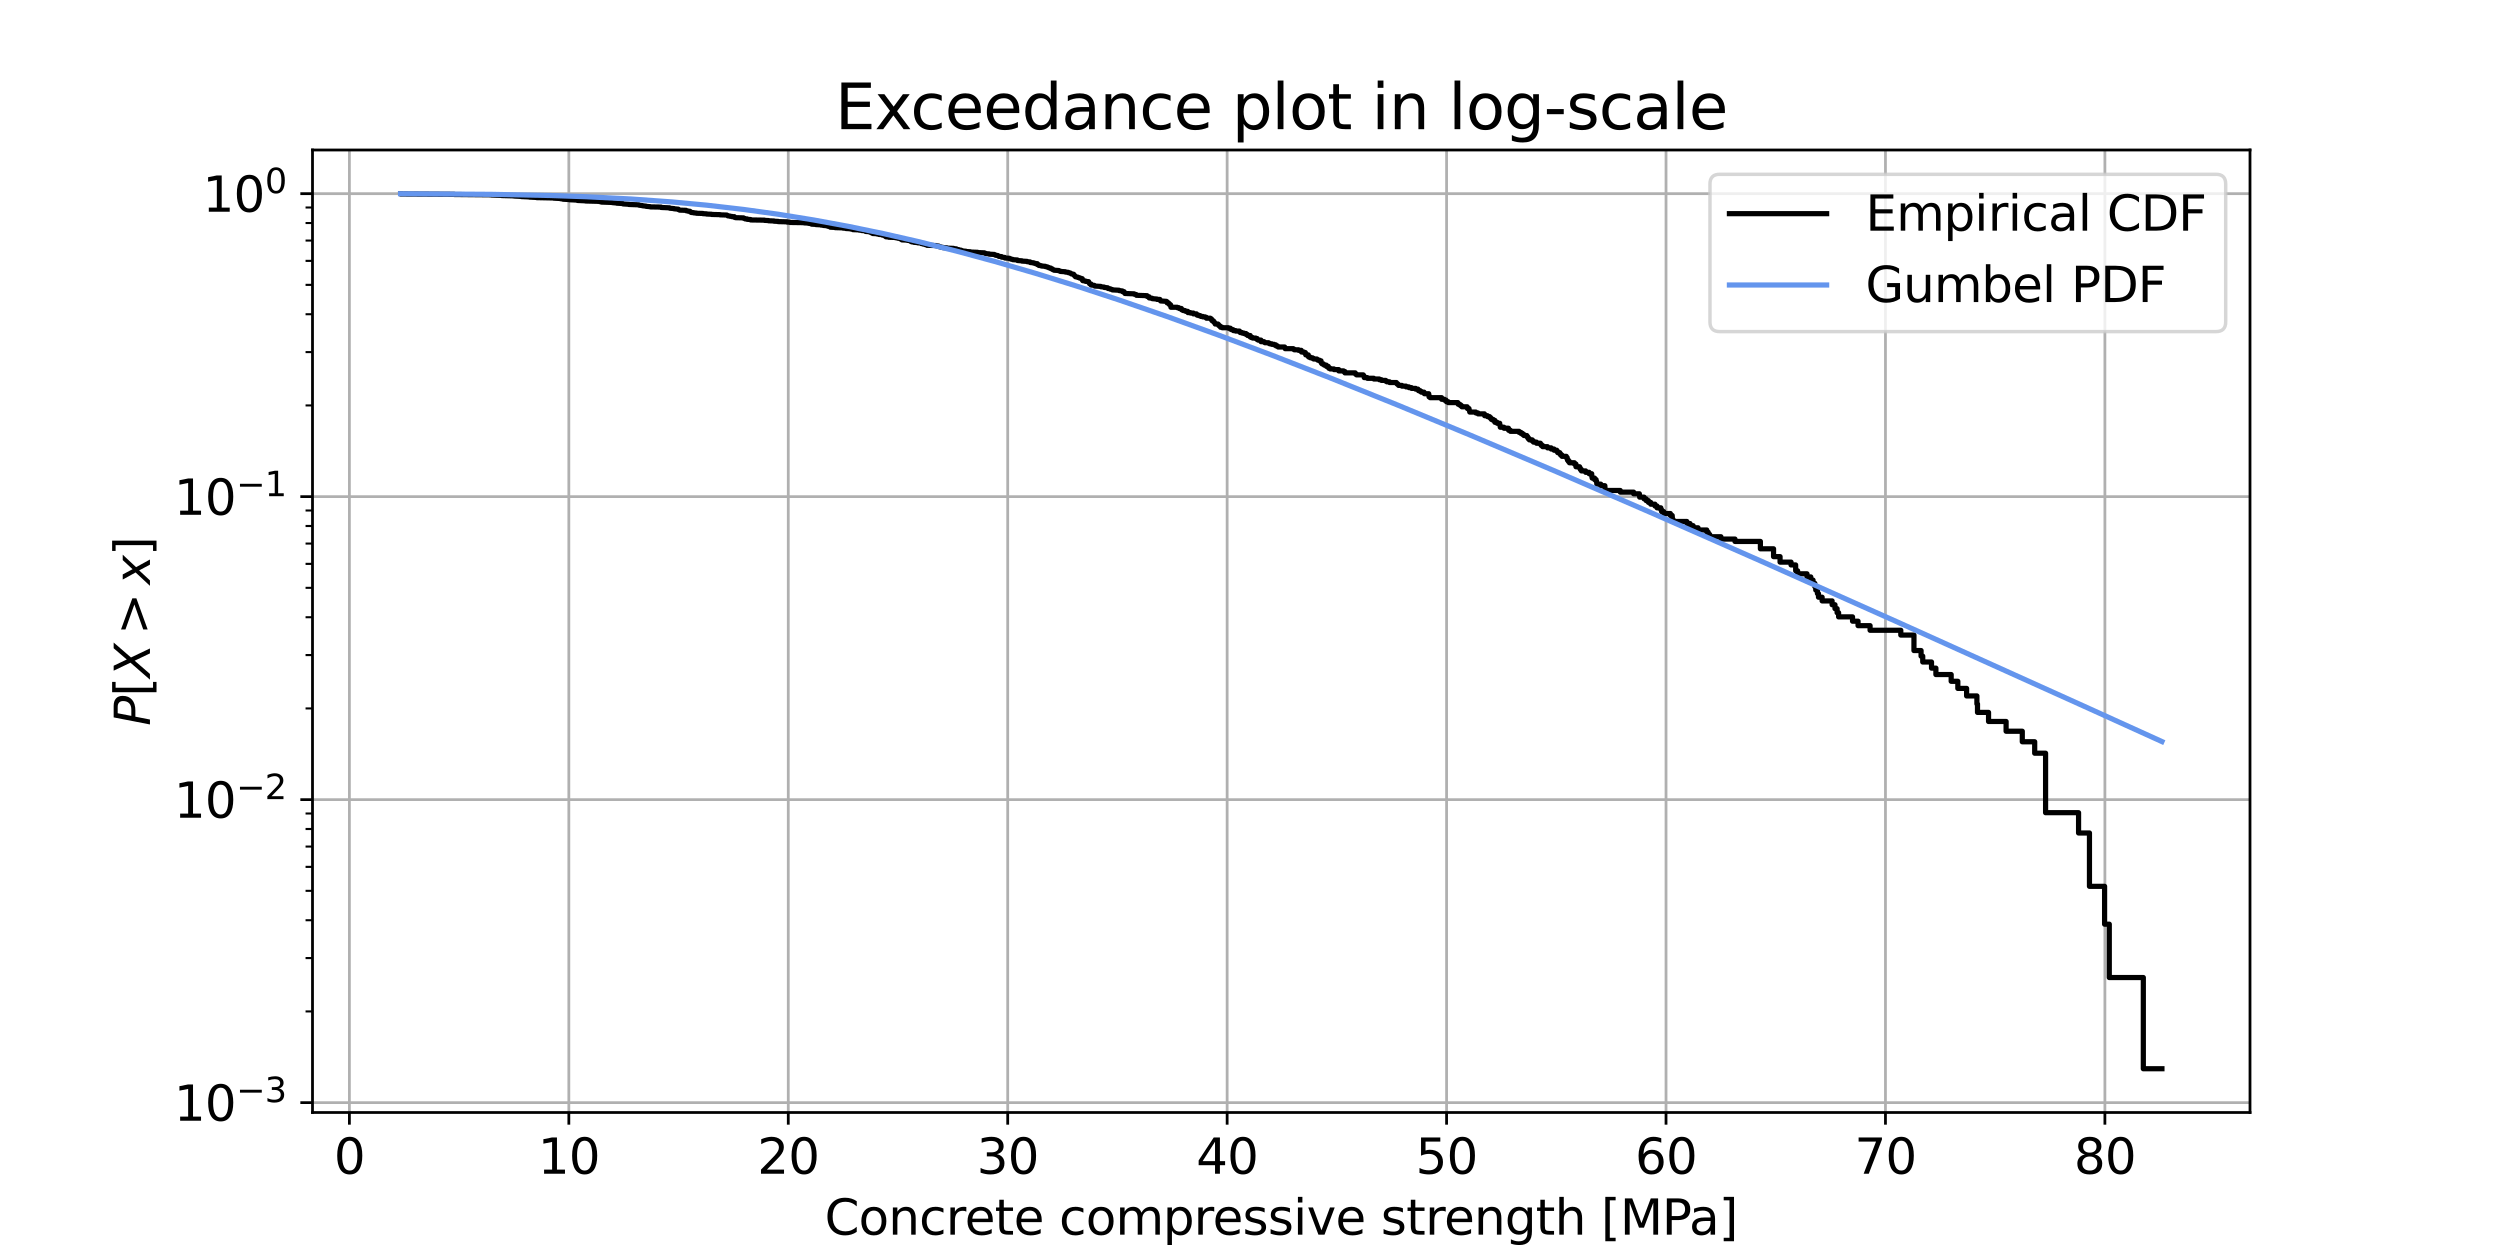 <?xml version="1.0" encoding="utf-8" standalone="no"?>
<!DOCTYPE svg PUBLIC "-//W3C//DTD SVG 1.1//EN"
  "http://www.w3.org/Graphics/SVG/1.1/DTD/svg11.dtd">
<svg xmlns:xlink="http://www.w3.org/1999/xlink" width="720pt" height="360pt" viewBox="0 0 720 360" xmlns="http://www.w3.org/2000/svg" version="1.1">
 <defs>
  <style type="text/css">*{stroke-linejoin: round; stroke-linecap: butt}</style>
 </defs>
 <g id="figure_1">
  <g id="patch_1">
   <path d="M 0 360 
L 720 360 
L 720 0 
L 0 0 
z
" style="fill: #ffffff"/>
  </g>
  <g id="axes_1">
   <g id="patch_2">
    <path d="M 90 320.4 
L 648 320.4 
L 648 43.2 
L 90 43.2 
z
" style="fill: #ffffff"/>
   </g>
   <g id="matplotlib.axis_1">
    <g id="xtick_1">
     <g id="line2d_1">
      <path d="M 100.627 320.4 
L 100.627 43.2 
" clip-path="url(#p043ed86725)" style="fill: none; stroke: #b0b0b0; stroke-width: 0.8; stroke-linecap: square"/>
     </g>
     <g id="line2d_2">
      <defs>
       <path id="mdb9e7504ef" d="M 0 0 
L 0 3.5 
" style="stroke: #000000; stroke-width: 0.8"/>
      </defs>
      <g>
       <use xlink:href="#mdb9e7504ef" x="100.627" y="320.4" style="stroke: #000000; stroke-width: 0.8"/>
      </g>
     </g>
     <g id="text_1">
      <!-- 0 -->
      <g transform="translate(96.173 338.038) scale(0.14 -0.14)">
       <defs>
        <path id="DejaVuSans-30" d="M 2034 4250 
Q 1547 4250 1301 3770 
Q 1056 3291 1056 2328 
Q 1056 1369 1301 889 
Q 1547 409 2034 409 
Q 2525 409 2770 889 
Q 3016 1369 3016 2328 
Q 3016 3291 2770 3770 
Q 2525 4250 2034 4250 
z
M 2034 4750 
Q 2819 4750 3233 4129 
Q 3647 3509 3647 2328 
Q 3647 1150 3233 529 
Q 2819 -91 2034 -91 
Q 1250 -91 836 529 
Q 422 1150 422 2328 
Q 422 3509 836 4129 
Q 1250 4750 2034 4750 
z
" transform="scale(0.016)"/>
       </defs>
       <use xlink:href="#DejaVuSans-30"/>
      </g>
     </g>
    </g>
    <g id="xtick_2">
     <g id="line2d_3">
      <path d="M 163.825 320.4 
L 163.825 43.2 
" clip-path="url(#p043ed86725)" style="fill: none; stroke: #b0b0b0; stroke-width: 0.8; stroke-linecap: square"/>
     </g>
     <g id="line2d_4">
      <g>
       <use xlink:href="#mdb9e7504ef" x="163.825" y="320.4" style="stroke: #000000; stroke-width: 0.8"/>
      </g>
     </g>
     <g id="text_2">
      <!-- 10 -->
      <g transform="translate(154.917 338.038) scale(0.14 -0.14)">
       <defs>
        <path id="DejaVuSans-31" d="M 794 531 
L 1825 531 
L 1825 4091 
L 703 3866 
L 703 4441 
L 1819 4666 
L 2450 4666 
L 2450 531 
L 3481 531 
L 3481 0 
L 794 0 
L 794 531 
z
" transform="scale(0.016)"/>
       </defs>
       <use xlink:href="#DejaVuSans-31"/>
       <use xlink:href="#DejaVuSans-30" transform="translate(63.623 0)"/>
      </g>
     </g>
    </g>
    <g id="xtick_3">
     <g id="line2d_5">
      <path d="M 227.023 320.4 
L 227.023 43.2 
" clip-path="url(#p043ed86725)" style="fill: none; stroke: #b0b0b0; stroke-width: 0.8; stroke-linecap: square"/>
     </g>
     <g id="line2d_6">
      <g>
       <use xlink:href="#mdb9e7504ef" x="227.023" y="320.4" style="stroke: #000000; stroke-width: 0.8"/>
      </g>
     </g>
     <g id="text_3">
      <!-- 20 -->
      <g transform="translate(218.115 338.038) scale(0.14 -0.14)">
       <defs>
        <path id="DejaVuSans-32" d="M 1228 531 
L 3431 531 
L 3431 0 
L 469 0 
L 469 531 
Q 828 903 1448 1529 
Q 2069 2156 2228 2338 
Q 2531 2678 2651 2914 
Q 2772 3150 2772 3378 
Q 2772 3750 2511 3984 
Q 2250 4219 1831 4219 
Q 1534 4219 1204 4116 
Q 875 4013 500 3803 
L 500 4441 
Q 881 4594 1212 4672 
Q 1544 4750 1819 4750 
Q 2544 4750 2975 4387 
Q 3406 4025 3406 3419 
Q 3406 3131 3298 2873 
Q 3191 2616 2906 2266 
Q 2828 2175 2409 1742 
Q 1991 1309 1228 531 
z
" transform="scale(0.016)"/>
       </defs>
       <use xlink:href="#DejaVuSans-32"/>
       <use xlink:href="#DejaVuSans-30" transform="translate(63.623 0)"/>
      </g>
     </g>
    </g>
    <g id="xtick_4">
     <g id="line2d_7">
      <path d="M 290.221 320.4 
L 290.221 43.2 
" clip-path="url(#p043ed86725)" style="fill: none; stroke: #b0b0b0; stroke-width: 0.8; stroke-linecap: square"/>
     </g>
     <g id="line2d_8">
      <g>
       <use xlink:href="#mdb9e7504ef" x="290.221" y="320.4" style="stroke: #000000; stroke-width: 0.8"/>
      </g>
     </g>
     <g id="text_4">
      <!-- 30 -->
      <g transform="translate(281.313 338.038) scale(0.14 -0.14)">
       <defs>
        <path id="DejaVuSans-33" d="M 2597 2516 
Q 3050 2419 3304 2112 
Q 3559 1806 3559 1356 
Q 3559 666 3084 287 
Q 2609 -91 1734 -91 
Q 1441 -91 1130 -33 
Q 819 25 488 141 
L 488 750 
Q 750 597 1062 519 
Q 1375 441 1716 441 
Q 2309 441 2620 675 
Q 2931 909 2931 1356 
Q 2931 1769 2642 2001 
Q 2353 2234 1838 2234 
L 1294 2234 
L 1294 2753 
L 1863 2753 
Q 2328 2753 2575 2939 
Q 2822 3125 2822 3475 
Q 2822 3834 2567 4026 
Q 2313 4219 1838 4219 
Q 1578 4219 1281 4162 
Q 984 4106 628 3988 
L 628 4550 
Q 988 4650 1302 4700 
Q 1616 4750 1894 4750 
Q 2613 4750 3031 4423 
Q 3450 4097 3450 3541 
Q 3450 3153 3228 2886 
Q 3006 2619 2597 2516 
z
" transform="scale(0.016)"/>
       </defs>
       <use xlink:href="#DejaVuSans-33"/>
       <use xlink:href="#DejaVuSans-30" transform="translate(63.623 0)"/>
      </g>
     </g>
    </g>
    <g id="xtick_5">
     <g id="line2d_9">
      <path d="M 353.418 320.4 
L 353.418 43.2 
" clip-path="url(#p043ed86725)" style="fill: none; stroke: #b0b0b0; stroke-width: 0.8; stroke-linecap: square"/>
     </g>
     <g id="line2d_10">
      <g>
       <use xlink:href="#mdb9e7504ef" x="353.418" y="320.4" style="stroke: #000000; stroke-width: 0.8"/>
      </g>
     </g>
     <g id="text_5">
      <!-- 40 -->
      <g transform="translate(344.511 338.038) scale(0.14 -0.14)">
       <defs>
        <path id="DejaVuSans-34" d="M 2419 4116 
L 825 1625 
L 2419 1625 
L 2419 4116 
z
M 2253 4666 
L 3047 4666 
L 3047 1625 
L 3713 1625 
L 3713 1100 
L 3047 1100 
L 3047 0 
L 2419 0 
L 2419 1100 
L 313 1100 
L 313 1709 
L 2253 4666 
z
" transform="scale(0.016)"/>
       </defs>
       <use xlink:href="#DejaVuSans-34"/>
       <use xlink:href="#DejaVuSans-30" transform="translate(63.623 0)"/>
      </g>
     </g>
    </g>
    <g id="xtick_6">
     <g id="line2d_11">
      <path d="M 416.616 320.4 
L 416.616 43.2 
" clip-path="url(#p043ed86725)" style="fill: none; stroke: #b0b0b0; stroke-width: 0.8; stroke-linecap: square"/>
     </g>
     <g id="line2d_12">
      <g>
       <use xlink:href="#mdb9e7504ef" x="416.616" y="320.4" style="stroke: #000000; stroke-width: 0.8"/>
      </g>
     </g>
     <g id="text_6">
      <!-- 50 -->
      <g transform="translate(407.709 338.038) scale(0.14 -0.14)">
       <defs>
        <path id="DejaVuSans-35" d="M 691 4666 
L 3169 4666 
L 3169 4134 
L 1269 4134 
L 1269 2991 
Q 1406 3038 1543 3061 
Q 1681 3084 1819 3084 
Q 2600 3084 3056 2656 
Q 3513 2228 3513 1497 
Q 3513 744 3044 326 
Q 2575 -91 1722 -91 
Q 1428 -91 1123 -41 
Q 819 9 494 109 
L 494 744 
Q 775 591 1075 516 
Q 1375 441 1709 441 
Q 2250 441 2565 725 
Q 2881 1009 2881 1497 
Q 2881 1984 2565 2268 
Q 2250 2553 1709 2553 
Q 1456 2553 1204 2497 
Q 953 2441 691 2322 
L 691 4666 
z
" transform="scale(0.016)"/>
       </defs>
       <use xlink:href="#DejaVuSans-35"/>
       <use xlink:href="#DejaVuSans-30" transform="translate(63.623 0)"/>
      </g>
     </g>
    </g>
    <g id="xtick_7">
     <g id="line2d_13">
      <path d="M 479.814 320.4 
L 479.814 43.2 
" clip-path="url(#p043ed86725)" style="fill: none; stroke: #b0b0b0; stroke-width: 0.8; stroke-linecap: square"/>
     </g>
     <g id="line2d_14">
      <g>
       <use xlink:href="#mdb9e7504ef" x="479.814" y="320.4" style="stroke: #000000; stroke-width: 0.8"/>
      </g>
     </g>
     <g id="text_7">
      <!-- 60 -->
      <g transform="translate(470.907 338.038) scale(0.14 -0.14)">
       <defs>
        <path id="DejaVuSans-36" d="M 2113 2584 
Q 1688 2584 1439 2293 
Q 1191 2003 1191 1497 
Q 1191 994 1439 701 
Q 1688 409 2113 409 
Q 2538 409 2786 701 
Q 3034 994 3034 1497 
Q 3034 2003 2786 2293 
Q 2538 2584 2113 2584 
z
M 3366 4563 
L 3366 3988 
Q 3128 4100 2886 4159 
Q 2644 4219 2406 4219 
Q 1781 4219 1451 3797 
Q 1122 3375 1075 2522 
Q 1259 2794 1537 2939 
Q 1816 3084 2150 3084 
Q 2853 3084 3261 2657 
Q 3669 2231 3669 1497 
Q 3669 778 3244 343 
Q 2819 -91 2113 -91 
Q 1303 -91 875 529 
Q 447 1150 447 2328 
Q 447 3434 972 4092 
Q 1497 4750 2381 4750 
Q 2619 4750 2861 4703 
Q 3103 4656 3366 4563 
z
" transform="scale(0.016)"/>
       </defs>
       <use xlink:href="#DejaVuSans-36"/>
       <use xlink:href="#DejaVuSans-30" transform="translate(63.623 0)"/>
      </g>
     </g>
    </g>
    <g id="xtick_8">
     <g id="line2d_15">
      <path d="M 543.012 320.4 
L 543.012 43.2 
" clip-path="url(#p043ed86725)" style="fill: none; stroke: #b0b0b0; stroke-width: 0.8; stroke-linecap: square"/>
     </g>
     <g id="line2d_16">
      <g>
       <use xlink:href="#mdb9e7504ef" x="543.012" y="320.4" style="stroke: #000000; stroke-width: 0.8"/>
      </g>
     </g>
     <g id="text_8">
      <!-- 70 -->
      <g transform="translate(534.104 338.038) scale(0.14 -0.14)">
       <defs>
        <path id="DejaVuSans-37" d="M 525 4666 
L 3525 4666 
L 3525 4397 
L 1831 0 
L 1172 0 
L 2766 4134 
L 525 4134 
L 525 4666 
z
" transform="scale(0.016)"/>
       </defs>
       <use xlink:href="#DejaVuSans-37"/>
       <use xlink:href="#DejaVuSans-30" transform="translate(63.623 0)"/>
      </g>
     </g>
    </g>
    <g id="xtick_9">
     <g id="line2d_17">
      <path d="M 606.21 320.4 
L 606.21 43.2 
" clip-path="url(#p043ed86725)" style="fill: none; stroke: #b0b0b0; stroke-width: 0.8; stroke-linecap: square"/>
     </g>
     <g id="line2d_18">
      <g>
       <use xlink:href="#mdb9e7504ef" x="606.21" y="320.4" style="stroke: #000000; stroke-width: 0.8"/>
      </g>
     </g>
     <g id="text_9">
      <!-- 80 -->
      <g transform="translate(597.302 338.038) scale(0.14 -0.14)">
       <defs>
        <path id="DejaVuSans-38" d="M 2034 2216 
Q 1584 2216 1326 1975 
Q 1069 1734 1069 1313 
Q 1069 891 1326 650 
Q 1584 409 2034 409 
Q 2484 409 2743 651 
Q 3003 894 3003 1313 
Q 3003 1734 2745 1975 
Q 2488 2216 2034 2216 
z
M 1403 2484 
Q 997 2584 770 2862 
Q 544 3141 544 3541 
Q 544 4100 942 4425 
Q 1341 4750 2034 4750 
Q 2731 4750 3128 4425 
Q 3525 4100 3525 3541 
Q 3525 3141 3298 2862 
Q 3072 2584 2669 2484 
Q 3125 2378 3379 2068 
Q 3634 1759 3634 1313 
Q 3634 634 3220 271 
Q 2806 -91 2034 -91 
Q 1263 -91 848 271 
Q 434 634 434 1313 
Q 434 1759 690 2068 
Q 947 2378 1403 2484 
z
M 1172 3481 
Q 1172 3119 1398 2916 
Q 1625 2713 2034 2713 
Q 2441 2713 2670 2916 
Q 2900 3119 2900 3481 
Q 2900 3844 2670 4047 
Q 2441 4250 2034 4250 
Q 1625 4250 1398 4047 
Q 1172 3844 1172 3481 
z
" transform="scale(0.016)"/>
       </defs>
       <use xlink:href="#DejaVuSans-38"/>
       <use xlink:href="#DejaVuSans-30" transform="translate(63.623 0)"/>
      </g>
     </g>
    </g>
    <g id="text_10">
     <!-- Concrete compressive strength [MPa] -->
     <g transform="translate(237.505 355.587) scale(0.14 -0.14)">
      <defs>
       <path id="DejaVuSans-43" d="M 4122 4306 
L 4122 3641 
Q 3803 3938 3442 4084 
Q 3081 4231 2675 4231 
Q 1875 4231 1450 3742 
Q 1025 3253 1025 2328 
Q 1025 1406 1450 917 
Q 1875 428 2675 428 
Q 3081 428 3442 575 
Q 3803 722 4122 1019 
L 4122 359 
Q 3791 134 3420 21 
Q 3050 -91 2638 -91 
Q 1578 -91 968 557 
Q 359 1206 359 2328 
Q 359 3453 968 4101 
Q 1578 4750 2638 4750 
Q 3056 4750 3426 4639 
Q 3797 4528 4122 4306 
z
" transform="scale(0.016)"/>
       <path id="DejaVuSans-6f" d="M 1959 3097 
Q 1497 3097 1228 2736 
Q 959 2375 959 1747 
Q 959 1119 1226 758 
Q 1494 397 1959 397 
Q 2419 397 2687 759 
Q 2956 1122 2956 1747 
Q 2956 2369 2687 2733 
Q 2419 3097 1959 3097 
z
M 1959 3584 
Q 2709 3584 3137 3096 
Q 3566 2609 3566 1747 
Q 3566 888 3137 398 
Q 2709 -91 1959 -91 
Q 1206 -91 779 398 
Q 353 888 353 1747 
Q 353 2609 779 3096 
Q 1206 3584 1959 3584 
z
" transform="scale(0.016)"/>
       <path id="DejaVuSans-6e" d="M 3513 2113 
L 3513 0 
L 2938 0 
L 2938 2094 
Q 2938 2591 2744 2837 
Q 2550 3084 2163 3084 
Q 1697 3084 1428 2787 
Q 1159 2491 1159 1978 
L 1159 0 
L 581 0 
L 581 3500 
L 1159 3500 
L 1159 2956 
Q 1366 3272 1645 3428 
Q 1925 3584 2291 3584 
Q 2894 3584 3203 3211 
Q 3513 2838 3513 2113 
z
" transform="scale(0.016)"/>
       <path id="DejaVuSans-63" d="M 3122 3366 
L 3122 2828 
Q 2878 2963 2633 3030 
Q 2388 3097 2138 3097 
Q 1578 3097 1268 2742 
Q 959 2388 959 1747 
Q 959 1106 1268 751 
Q 1578 397 2138 397 
Q 2388 397 2633 464 
Q 2878 531 3122 666 
L 3122 134 
Q 2881 22 2623 -34 
Q 2366 -91 2075 -91 
Q 1284 -91 818 406 
Q 353 903 353 1747 
Q 353 2603 823 3093 
Q 1294 3584 2113 3584 
Q 2378 3584 2631 3529 
Q 2884 3475 3122 3366 
z
" transform="scale(0.016)"/>
       <path id="DejaVuSans-72" d="M 2631 2963 
Q 2534 3019 2420 3045 
Q 2306 3072 2169 3072 
Q 1681 3072 1420 2755 
Q 1159 2438 1159 1844 
L 1159 0 
L 581 0 
L 581 3500 
L 1159 3500 
L 1159 2956 
Q 1341 3275 1631 3429 
Q 1922 3584 2338 3584 
Q 2397 3584 2469 3576 
Q 2541 3569 2628 3553 
L 2631 2963 
z
" transform="scale(0.016)"/>
       <path id="DejaVuSans-65" d="M 3597 1894 
L 3597 1613 
L 953 1613 
Q 991 1019 1311 708 
Q 1631 397 2203 397 
Q 2534 397 2845 478 
Q 3156 559 3463 722 
L 3463 178 
Q 3153 47 2828 -22 
Q 2503 -91 2169 -91 
Q 1331 -91 842 396 
Q 353 884 353 1716 
Q 353 2575 817 3079 
Q 1281 3584 2069 3584 
Q 2775 3584 3186 3129 
Q 3597 2675 3597 1894 
z
M 3022 2063 
Q 3016 2534 2758 2815 
Q 2500 3097 2075 3097 
Q 1594 3097 1305 2825 
Q 1016 2553 972 2059 
L 3022 2063 
z
" transform="scale(0.016)"/>
       <path id="DejaVuSans-74" d="M 1172 4494 
L 1172 3500 
L 2356 3500 
L 2356 3053 
L 1172 3053 
L 1172 1153 
Q 1172 725 1289 603 
Q 1406 481 1766 481 
L 2356 481 
L 2356 0 
L 1766 0 
Q 1100 0 847 248 
Q 594 497 594 1153 
L 594 3053 
L 172 3053 
L 172 3500 
L 594 3500 
L 594 4494 
L 1172 4494 
z
" transform="scale(0.016)"/>
       <path id="DejaVuSans-20" transform="scale(0.016)"/>
       <path id="DejaVuSans-6d" d="M 3328 2828 
Q 3544 3216 3844 3400 
Q 4144 3584 4550 3584 
Q 5097 3584 5394 3201 
Q 5691 2819 5691 2113 
L 5691 0 
L 5113 0 
L 5113 2094 
Q 5113 2597 4934 2840 
Q 4756 3084 4391 3084 
Q 3944 3084 3684 2787 
Q 3425 2491 3425 1978 
L 3425 0 
L 2847 0 
L 2847 2094 
Q 2847 2600 2669 2842 
Q 2491 3084 2119 3084 
Q 1678 3084 1418 2786 
Q 1159 2488 1159 1978 
L 1159 0 
L 581 0 
L 581 3500 
L 1159 3500 
L 1159 2956 
Q 1356 3278 1631 3431 
Q 1906 3584 2284 3584 
Q 2666 3584 2933 3390 
Q 3200 3197 3328 2828 
z
" transform="scale(0.016)"/>
       <path id="DejaVuSans-70" d="M 1159 525 
L 1159 -1331 
L 581 -1331 
L 581 3500 
L 1159 3500 
L 1159 2969 
Q 1341 3281 1617 3432 
Q 1894 3584 2278 3584 
Q 2916 3584 3314 3078 
Q 3713 2572 3713 1747 
Q 3713 922 3314 415 
Q 2916 -91 2278 -91 
Q 1894 -91 1617 61 
Q 1341 213 1159 525 
z
M 3116 1747 
Q 3116 2381 2855 2742 
Q 2594 3103 2138 3103 
Q 1681 3103 1420 2742 
Q 1159 2381 1159 1747 
Q 1159 1113 1420 752 
Q 1681 391 2138 391 
Q 2594 391 2855 752 
Q 3116 1113 3116 1747 
z
" transform="scale(0.016)"/>
       <path id="DejaVuSans-73" d="M 2834 3397 
L 2834 2853 
Q 2591 2978 2328 3040 
Q 2066 3103 1784 3103 
Q 1356 3103 1142 2972 
Q 928 2841 928 2578 
Q 928 2378 1081 2264 
Q 1234 2150 1697 2047 
L 1894 2003 
Q 2506 1872 2764 1633 
Q 3022 1394 3022 966 
Q 3022 478 2636 193 
Q 2250 -91 1575 -91 
Q 1294 -91 989 -36 
Q 684 19 347 128 
L 347 722 
Q 666 556 975 473 
Q 1284 391 1588 391 
Q 1994 391 2212 530 
Q 2431 669 2431 922 
Q 2431 1156 2273 1281 
Q 2116 1406 1581 1522 
L 1381 1569 
Q 847 1681 609 1914 
Q 372 2147 372 2553 
Q 372 3047 722 3315 
Q 1072 3584 1716 3584 
Q 2034 3584 2315 3537 
Q 2597 3491 2834 3397 
z
" transform="scale(0.016)"/>
       <path id="DejaVuSans-69" d="M 603 3500 
L 1178 3500 
L 1178 0 
L 603 0 
L 603 3500 
z
M 603 4863 
L 1178 4863 
L 1178 4134 
L 603 4134 
L 603 4863 
z
" transform="scale(0.016)"/>
       <path id="DejaVuSans-76" d="M 191 3500 
L 800 3500 
L 1894 563 
L 2988 3500 
L 3597 3500 
L 2284 0 
L 1503 0 
L 191 3500 
z
" transform="scale(0.016)"/>
       <path id="DejaVuSans-67" d="M 2906 1791 
Q 2906 2416 2648 2759 
Q 2391 3103 1925 3103 
Q 1463 3103 1205 2759 
Q 947 2416 947 1791 
Q 947 1169 1205 825 
Q 1463 481 1925 481 
Q 2391 481 2648 825 
Q 2906 1169 2906 1791 
z
M 3481 434 
Q 3481 -459 3084 -895 
Q 2688 -1331 1869 -1331 
Q 1566 -1331 1297 -1286 
Q 1028 -1241 775 -1147 
L 775 -588 
Q 1028 -725 1275 -790 
Q 1522 -856 1778 -856 
Q 2344 -856 2625 -561 
Q 2906 -266 2906 331 
L 2906 616 
Q 2728 306 2450 153 
Q 2172 0 1784 0 
Q 1141 0 747 490 
Q 353 981 353 1791 
Q 353 2603 747 3093 
Q 1141 3584 1784 3584 
Q 2172 3584 2450 3431 
Q 2728 3278 2906 2969 
L 2906 3500 
L 3481 3500 
L 3481 434 
z
" transform="scale(0.016)"/>
       <path id="DejaVuSans-68" d="M 3513 2113 
L 3513 0 
L 2938 0 
L 2938 2094 
Q 2938 2591 2744 2837 
Q 2550 3084 2163 3084 
Q 1697 3084 1428 2787 
Q 1159 2491 1159 1978 
L 1159 0 
L 581 0 
L 581 4863 
L 1159 4863 
L 1159 2956 
Q 1366 3272 1645 3428 
Q 1925 3584 2291 3584 
Q 2894 3584 3203 3211 
Q 3513 2838 3513 2113 
z
" transform="scale(0.016)"/>
       <path id="DejaVuSans-5b" d="M 550 4863 
L 1875 4863 
L 1875 4416 
L 1125 4416 
L 1125 -397 
L 1875 -397 
L 1875 -844 
L 550 -844 
L 550 4863 
z
" transform="scale(0.016)"/>
       <path id="DejaVuSans-4d" d="M 628 4666 
L 1569 4666 
L 2759 1491 
L 3956 4666 
L 4897 4666 
L 4897 0 
L 4281 0 
L 4281 4097 
L 3078 897 
L 2444 897 
L 1241 4097 
L 1241 0 
L 628 0 
L 628 4666 
z
" transform="scale(0.016)"/>
       <path id="DejaVuSans-50" d="M 1259 4147 
L 1259 2394 
L 2053 2394 
Q 2494 2394 2734 2622 
Q 2975 2850 2975 3272 
Q 2975 3691 2734 3919 
Q 2494 4147 2053 4147 
L 1259 4147 
z
M 628 4666 
L 2053 4666 
Q 2838 4666 3239 4311 
Q 3641 3956 3641 3272 
Q 3641 2581 3239 2228 
Q 2838 1875 2053 1875 
L 1259 1875 
L 1259 0 
L 628 0 
L 628 4666 
z
" transform="scale(0.016)"/>
       <path id="DejaVuSans-61" d="M 2194 1759 
Q 1497 1759 1228 1600 
Q 959 1441 959 1056 
Q 959 750 1161 570 
Q 1363 391 1709 391 
Q 2188 391 2477 730 
Q 2766 1069 2766 1631 
L 2766 1759 
L 2194 1759 
z
M 3341 1997 
L 3341 0 
L 2766 0 
L 2766 531 
Q 2569 213 2275 61 
Q 1981 -91 1556 -91 
Q 1019 -91 701 211 
Q 384 513 384 1019 
Q 384 1609 779 1909 
Q 1175 2209 1959 2209 
L 2766 2209 
L 2766 2266 
Q 2766 2663 2505 2880 
Q 2244 3097 1772 3097 
Q 1472 3097 1187 3025 
Q 903 2953 641 2809 
L 641 3341 
Q 956 3463 1253 3523 
Q 1550 3584 1831 3584 
Q 2591 3584 2966 3190 
Q 3341 2797 3341 1997 
z
" transform="scale(0.016)"/>
       <path id="DejaVuSans-5d" d="M 1947 4863 
L 1947 -844 
L 622 -844 
L 622 -397 
L 1369 -397 
L 1369 4416 
L 622 4416 
L 622 4863 
L 1947 4863 
z
" transform="scale(0.016)"/>
      </defs>
      <use xlink:href="#DejaVuSans-43"/>
      <use xlink:href="#DejaVuSans-6f" transform="translate(69.824 0)"/>
      <use xlink:href="#DejaVuSans-6e" transform="translate(131.006 0)"/>
      <use xlink:href="#DejaVuSans-63" transform="translate(194.385 0)"/>
      <use xlink:href="#DejaVuSans-72" transform="translate(249.365 0)"/>
      <use xlink:href="#DejaVuSans-65" transform="translate(288.229 0)"/>
      <use xlink:href="#DejaVuSans-74" transform="translate(349.752 0)"/>
      <use xlink:href="#DejaVuSans-65" transform="translate(388.961 0)"/>
      <use xlink:href="#DejaVuSans-20" transform="translate(450.484 0)"/>
      <use xlink:href="#DejaVuSans-63" transform="translate(482.271 0)"/>
      <use xlink:href="#DejaVuSans-6f" transform="translate(537.252 0)"/>
      <use xlink:href="#DejaVuSans-6d" transform="translate(598.434 0)"/>
      <use xlink:href="#DejaVuSans-70" transform="translate(695.846 0)"/>
      <use xlink:href="#DejaVuSans-72" transform="translate(759.322 0)"/>
      <use xlink:href="#DejaVuSans-65" transform="translate(798.186 0)"/>
      <use xlink:href="#DejaVuSans-73" transform="translate(859.709 0)"/>
      <use xlink:href="#DejaVuSans-73" transform="translate(911.809 0)"/>
      <use xlink:href="#DejaVuSans-69" transform="translate(963.908 0)"/>
      <use xlink:href="#DejaVuSans-76" transform="translate(991.691 0)"/>
      <use xlink:href="#DejaVuSans-65" transform="translate(1050.871 0)"/>
      <use xlink:href="#DejaVuSans-20" transform="translate(1112.395 0)"/>
      <use xlink:href="#DejaVuSans-73" transform="translate(1144.182 0)"/>
      <use xlink:href="#DejaVuSans-74" transform="translate(1196.281 0)"/>
      <use xlink:href="#DejaVuSans-72" transform="translate(1235.49 0)"/>
      <use xlink:href="#DejaVuSans-65" transform="translate(1274.354 0)"/>
      <use xlink:href="#DejaVuSans-6e" transform="translate(1335.877 0)"/>
      <use xlink:href="#DejaVuSans-67" transform="translate(1399.256 0)"/>
      <use xlink:href="#DejaVuSans-74" transform="translate(1462.732 0)"/>
      <use xlink:href="#DejaVuSans-68" transform="translate(1501.941 0)"/>
      <use xlink:href="#DejaVuSans-20" transform="translate(1565.32 0)"/>
      <use xlink:href="#DejaVuSans-5b" transform="translate(1597.107 0)"/>
      <use xlink:href="#DejaVuSans-4d" transform="translate(1636.121 0)"/>
      <use xlink:href="#DejaVuSans-50" transform="translate(1722.4 0)"/>
      <use xlink:href="#DejaVuSans-61" transform="translate(1778.203 0)"/>
      <use xlink:href="#DejaVuSans-5d" transform="translate(1839.482 0)"/>
     </g>
    </g>
   </g>
   <g id="matplotlib.axis_2">
    <g id="ytick_1">
     <g id="line2d_19">
      <path d="M 90 317.558 
L 648 317.558 
" clip-path="url(#p043ed86725)" style="fill: none; stroke: #b0b0b0; stroke-width: 0.8; stroke-linecap: square"/>
     </g>
     <g id="line2d_20">
      <defs>
       <path id="ma9321057fc" d="M 0 0 
L -3.5 0 
" style="stroke: #000000; stroke-width: 0.8"/>
      </defs>
      <g>
       <use xlink:href="#ma9321057fc" x="90" y="317.558" style="stroke: #000000; stroke-width: 0.8"/>
      </g>
     </g>
     <g id="text_11">
      <!-- $\mathdefault{10^{-3}}$ -->
      <g transform="translate(50.1 322.877) scale(0.14 -0.14)">
       <defs>
        <path id="DejaVuSans-2212" d="M 678 2272 
L 4684 2272 
L 4684 1741 
L 678 1741 
L 678 2272 
z
" transform="scale(0.016)"/>
       </defs>
       <use xlink:href="#DejaVuSans-31" transform="translate(0 0.766)"/>
       <use xlink:href="#DejaVuSans-30" transform="translate(63.623 0.766)"/>
       <use xlink:href="#DejaVuSans-2212" transform="translate(128.203 39.047) scale(0.7)"/>
       <use xlink:href="#DejaVuSans-33" transform="translate(186.855 39.047) scale(0.7)"/>
      </g>
     </g>
    </g>
    <g id="ytick_2">
     <g id="line2d_21">
      <path d="M 90 230.296 
L 648 230.296 
" clip-path="url(#p043ed86725)" style="fill: none; stroke: #b0b0b0; stroke-width: 0.8; stroke-linecap: square"/>
     </g>
     <g id="line2d_22">
      <g>
       <use xlink:href="#ma9321057fc" x="90" y="230.296" style="stroke: #000000; stroke-width: 0.8"/>
      </g>
     </g>
     <g id="text_12">
      <!-- $\mathdefault{10^{-2}}$ -->
      <g transform="translate(50.1 235.614) scale(0.14 -0.14)">
       <use xlink:href="#DejaVuSans-31" transform="translate(0 0.766)"/>
       <use xlink:href="#DejaVuSans-30" transform="translate(63.623 0.766)"/>
       <use xlink:href="#DejaVuSans-2212" transform="translate(128.203 39.047) scale(0.7)"/>
       <use xlink:href="#DejaVuSans-32" transform="translate(186.855 39.047) scale(0.7)"/>
      </g>
     </g>
    </g>
    <g id="ytick_3">
     <g id="line2d_23">
      <path d="M 90 143.033 
L 648 143.033 
" clip-path="url(#p043ed86725)" style="fill: none; stroke: #b0b0b0; stroke-width: 0.8; stroke-linecap: square"/>
     </g>
     <g id="line2d_24">
      <g>
       <use xlink:href="#ma9321057fc" x="90" y="143.033" style="stroke: #000000; stroke-width: 0.8"/>
      </g>
     </g>
     <g id="text_13">
      <!-- $\mathdefault{10^{-1}}$ -->
      <g transform="translate(50.1 148.352) scale(0.14 -0.14)">
       <use xlink:href="#DejaVuSans-31" transform="translate(0 0.684)"/>
       <use xlink:href="#DejaVuSans-30" transform="translate(63.623 0.684)"/>
       <use xlink:href="#DejaVuSans-2212" transform="translate(128.203 38.966) scale(0.7)"/>
       <use xlink:href="#DejaVuSans-31" transform="translate(186.855 38.966) scale(0.7)"/>
      </g>
     </g>
    </g>
    <g id="ytick_4">
     <g id="line2d_25">
      <path d="M 90 55.771 
L 648 55.771 
" clip-path="url(#p043ed86725)" style="fill: none; stroke: #b0b0b0; stroke-width: 0.8; stroke-linecap: square"/>
     </g>
     <g id="line2d_26">
      <g>
       <use xlink:href="#ma9321057fc" x="90" y="55.771" style="stroke: #000000; stroke-width: 0.8"/>
      </g>
     </g>
     <g id="text_14">
      <!-- $\mathdefault{10^{0}}$ -->
      <g transform="translate(58.36 61.09) scale(0.14 -0.14)">
       <use xlink:href="#DejaVuSans-31" transform="translate(0 0.766)"/>
       <use xlink:href="#DejaVuSans-30" transform="translate(63.623 0.766)"/>
       <use xlink:href="#DejaVuSans-30" transform="translate(128.203 39.047) scale(0.7)"/>
      </g>
     </g>
    </g>
    <g id="ytick_5">
     <g id="line2d_27">
      <defs>
       <path id="mdf9e5abdb9" d="M 0 0 
L -2 0 
" style="stroke: #000000; stroke-width: 0.6"/>
      </defs>
      <g>
       <use xlink:href="#mdf9e5abdb9" x="90" y="291.289" style="stroke: #000000; stroke-width: 0.6"/>
      </g>
     </g>
    </g>
    <g id="ytick_6">
     <g id="line2d_28">
      <g>
       <use xlink:href="#mdf9e5abdb9" x="90" y="275.923" style="stroke: #000000; stroke-width: 0.6"/>
      </g>
     </g>
    </g>
    <g id="ytick_7">
     <g id="line2d_29">
      <g>
       <use xlink:href="#mdf9e5abdb9" x="90" y="265.021" style="stroke: #000000; stroke-width: 0.6"/>
      </g>
     </g>
    </g>
    <g id="ytick_8">
     <g id="line2d_30">
      <g>
       <use xlink:href="#mdf9e5abdb9" x="90" y="256.564" style="stroke: #000000; stroke-width: 0.6"/>
      </g>
     </g>
    </g>
    <g id="ytick_9">
     <g id="line2d_31">
      <g>
       <use xlink:href="#mdf9e5abdb9" x="90" y="249.655" style="stroke: #000000; stroke-width: 0.6"/>
      </g>
     </g>
    </g>
    <g id="ytick_10">
     <g id="line2d_32">
      <g>
       <use xlink:href="#mdf9e5abdb9" x="90" y="243.813" style="stroke: #000000; stroke-width: 0.6"/>
      </g>
     </g>
    </g>
    <g id="ytick_11">
     <g id="line2d_33">
      <g>
       <use xlink:href="#mdf9e5abdb9" x="90" y="238.752" style="stroke: #000000; stroke-width: 0.6"/>
      </g>
     </g>
    </g>
    <g id="ytick_12">
     <g id="line2d_34">
      <g>
       <use xlink:href="#mdf9e5abdb9" x="90" y="234.288" style="stroke: #000000; stroke-width: 0.6"/>
      </g>
     </g>
    </g>
    <g id="ytick_13">
     <g id="line2d_35">
      <g>
       <use xlink:href="#mdf9e5abdb9" x="90" y="204.027" style="stroke: #000000; stroke-width: 0.6"/>
      </g>
     </g>
    </g>
    <g id="ytick_14">
     <g id="line2d_36">
      <g>
       <use xlink:href="#mdf9e5abdb9" x="90" y="188.661" style="stroke: #000000; stroke-width: 0.6"/>
      </g>
     </g>
    </g>
    <g id="ytick_15">
     <g id="line2d_37">
      <g>
       <use xlink:href="#mdf9e5abdb9" x="90" y="177.759" style="stroke: #000000; stroke-width: 0.6"/>
      </g>
     </g>
    </g>
    <g id="ytick_16">
     <g id="line2d_38">
      <g>
       <use xlink:href="#mdf9e5abdb9" x="90" y="169.302" style="stroke: #000000; stroke-width: 0.6"/>
      </g>
     </g>
    </g>
    <g id="ytick_17">
     <g id="line2d_39">
      <g>
       <use xlink:href="#mdf9e5abdb9" x="90" y="162.392" style="stroke: #000000; stroke-width: 0.6"/>
      </g>
     </g>
    </g>
    <g id="ytick_18">
     <g id="line2d_40">
      <g>
       <use xlink:href="#mdf9e5abdb9" x="90" y="156.551" style="stroke: #000000; stroke-width: 0.6"/>
      </g>
     </g>
    </g>
    <g id="ytick_19">
     <g id="line2d_41">
      <g>
       <use xlink:href="#mdf9e5abdb9" x="90" y="151.49" style="stroke: #000000; stroke-width: 0.6"/>
      </g>
     </g>
    </g>
    <g id="ytick_20">
     <g id="line2d_42">
      <g>
       <use xlink:href="#mdf9e5abdb9" x="90" y="147.026" style="stroke: #000000; stroke-width: 0.6"/>
      </g>
     </g>
    </g>
    <g id="ytick_21">
     <g id="line2d_43">
      <g>
       <use xlink:href="#mdf9e5abdb9" x="90" y="116.765" style="stroke: #000000; stroke-width: 0.6"/>
      </g>
     </g>
    </g>
    <g id="ytick_22">
     <g id="line2d_44">
      <g>
       <use xlink:href="#mdf9e5abdb9" x="90" y="101.399" style="stroke: #000000; stroke-width: 0.6"/>
      </g>
     </g>
    </g>
    <g id="ytick_23">
     <g id="line2d_45">
      <g>
       <use xlink:href="#mdf9e5abdb9" x="90" y="90.496" style="stroke: #000000; stroke-width: 0.6"/>
      </g>
     </g>
    </g>
    <g id="ytick_24">
     <g id="line2d_46">
      <g>
       <use xlink:href="#mdf9e5abdb9" x="90" y="82.04" style="stroke: #000000; stroke-width: 0.6"/>
      </g>
     </g>
    </g>
    <g id="ytick_25">
     <g id="line2d_47">
      <g>
       <use xlink:href="#mdf9e5abdb9" x="90" y="75.13" style="stroke: #000000; stroke-width: 0.6"/>
      </g>
     </g>
    </g>
    <g id="ytick_26">
     <g id="line2d_48">
      <g>
       <use xlink:href="#mdf9e5abdb9" x="90" y="69.288" style="stroke: #000000; stroke-width: 0.6"/>
      </g>
     </g>
    </g>
    <g id="ytick_27">
     <g id="line2d_49">
      <g>
       <use xlink:href="#mdf9e5abdb9" x="90" y="64.228" style="stroke: #000000; stroke-width: 0.6"/>
      </g>
     </g>
    </g>
    <g id="ytick_28">
     <g id="line2d_50">
      <g>
       <use xlink:href="#mdf9e5abdb9" x="90" y="59.764" style="stroke: #000000; stroke-width: 0.6"/>
      </g>
     </g>
    </g>
    <g id="text_15">
     <!-- ${P[X &gt; x]}$ -->
     <g transform="translate(43.188 209.03) rotate(-90) scale(0.14 -0.14)">
      <defs>
       <path id="DejaVuSans-Oblique-50" d="M 1081 4666 
L 2541 4666 
Q 3178 4666 3512 4369 
Q 3847 4072 3847 3500 
Q 3847 2731 3353 2303 
Q 2859 1875 1966 1875 
L 1172 1875 
L 806 0 
L 172 0 
L 1081 4666 
z
M 1613 4147 
L 1275 2394 
L 2069 2394 
Q 2606 2394 2893 2669 
Q 3181 2944 3181 3456 
Q 3181 3784 2986 3965 
Q 2791 4147 2438 4147 
L 1613 4147 
z
" transform="scale(0.016)"/>
       <path id="DejaVuSans-Oblique-58" d="M 878 4666 
L 1516 4666 
L 2316 2981 
L 3763 4666 
L 4500 4666 
L 2578 2438 
L 3738 0 
L 3103 0 
L 2163 1966 
L 459 0 
L -275 0 
L 1906 2509 
L 878 4666 
z
" transform="scale(0.016)"/>
       <path id="DejaVuSans-3e" d="M 678 3150 
L 678 3719 
L 4684 2266 
L 4684 1747 
L 678 294 
L 678 863 
L 3897 2003 
L 678 3150 
z
" transform="scale(0.016)"/>
       <path id="DejaVuSans-Oblique-78" d="M 3841 3500 
L 2234 1784 
L 3219 0 
L 2559 0 
L 1819 1388 
L 531 0 
L -166 0 
L 1556 1844 
L 641 3500 
L 1300 3500 
L 1972 2234 
L 3144 3500 
L 3841 3500 
z
" transform="scale(0.016)"/>
      </defs>
      <use xlink:href="#DejaVuSans-Oblique-50" transform="translate(0 0.016)"/>
      <use xlink:href="#DejaVuSans-5b" transform="translate(60.303 0.016)"/>
      <use xlink:href="#DejaVuSans-Oblique-58" transform="translate(99.316 0.016)"/>
      <use xlink:href="#DejaVuSans-3e" transform="translate(187.305 0.016)"/>
      <use xlink:href="#DejaVuSans-Oblique-78" transform="translate(290.576 0.016)"/>
      <use xlink:href="#DejaVuSans-5d" transform="translate(349.756 0.016)"/>
     </g>
    </g>
   </g>
   <g id="line2d_51">
    <path d="M 115.364 55.82 
L 115.364 55.87 
L 130.85 55.968 
L 130.85 56.017 
L 141.499 56.116 
L 141.499 56.166 
L 144.492 56.265 
L 144.492 56.315 
L 148.07 56.414 
L 148.07 56.464 
L 150.17 56.564 
L 150.17 56.614 
L 152.475 56.715 
L 152.475 56.765 
L 154.571 56.866 
L 154.571 56.916 
L 159.451 57.017 
L 159.451 57.068 
L 161.408 57.17 
L 161.408 57.221 
L 162.153 57.323 
L 162.153 57.374 
L 164.026 57.476 
L 164.026 57.527 
L 166.249 57.63 
L 166.314 57.733 
L 168.645 57.837 
L 168.645 57.889 
L 172.623 57.992 
L 172.623 58.044 
L 173.203 58.149 
L 173.203 58.201 
L 176.358 58.306 
L 176.358 58.358 
L 177.608 58.463 
L 177.608 58.516 
L 179.369 58.621 
L 179.451 58.727 
L 181.107 58.833 
L 181.107 58.887 
L 184.027 58.993 
L 184.061 59.1 
L 185.029 59.207 
L 185.029 59.261 
L 186.075 59.369 
L 186.075 59.423 
L 187.295 59.531 
L 187.295 59.585 
L 190.388 59.639 
L 190.388 59.694 
L 190.388 59.748 
L 192.828 59.857 
L 192.876 59.966 
L 194.136 60.076 
L 194.136 60.131 
L 195.356 60.241 
L 195.356 60.352 
L 195.735 60.462 
L 195.735 60.518 
L 197.578 60.574 
L 197.578 60.685 
L 198.057 60.741 
L 198.057 60.797 
L 198.711 60.853 
L 198.75 61.021 
L 199.025 61.078 
L 199.059 61.191 
L 199.791 61.247 
L 199.791 61.304 
L 200.584 61.361 
L 200.584 61.418 
L 202.436 61.475 
L 202.436 61.532 
L 203.504 61.589 
L 203.504 61.646 
L 204.929 61.703 
L 204.929 61.761 
L 207.364 61.818 
L 207.364 61.876 
L 209.33 61.933 
L 209.33 61.991 
L 209.556 62.049 
L 209.604 62.165 
L 210.214 62.223 
L 210.214 62.281 
L 210.824 62.339 
L 210.824 62.398 
L 211.478 62.398 
L 211.478 62.456 
L 211.478 62.573 
L 211.835 62.632 
L 211.835 62.691 
L 214.127 62.75 
L 214.158 62.868 
L 214.572 62.927 
L 214.598 63.045 
L 215.182 63.045 
L 215.182 63.105 
L 215.182 63.164 
L 216.184 63.224 
L 216.201 63.344 
L 220.149 63.404 
L 220.149 63.464 
L 221.369 63.524 
L 221.369 63.584 
L 222.916 63.644 
L 222.916 63.705 
L 224.11 63.765 
L 224.11 63.826 
L 226.598 63.886 
L 226.598 63.947 
L 227.556 64.008 
L 227.556 64.069 
L 231.609 64.13 
L 231.609 64.191 
L 232.829 64.252 
L 232.829 64.314 
L 233.482 64.375 
L 233.482 64.437 
L 233.761 64.499 
L 233.761 64.56 
L 235.007 64.622 
L 235.007 64.684 
L 236.38 64.746 
L 236.38 64.808 
L 237.143 64.871 
L 237.143 64.933 
L 238.101 64.996 
L 238.101 65.058 
L 238.524 65.121 
L 238.524 65.184 
L 239.103 65.247 
L 239.138 65.436 
L 240.541 65.499 
L 240.541 65.563 
L 242.755 65.626 
L 242.755 65.69 
L 243.644 65.754 
L 243.644 65.817 
L 244.942 65.881 
L 244.942 65.945 
L 245.552 66.01 
L 245.639 66.138 
L 247.382 66.203 
L 247.382 66.267 
L 248.167 66.332 
L 248.167 66.397 
L 249.256 66.462 
L 249.3 66.657 
L 250.345 66.723 
L 250.345 66.788 
L 250.685 66.854 
L 250.685 66.92 
L 250.955 66.92 
L 250.955 66.986 
L 250.955 67.052 
L 251.265 67.118 
L 251.347 67.25 
L 252.594 67.317 
L 252.594 67.383 
L 253.134 67.45 
L 253.134 67.517 
L 254.093 67.583 
L 254.141 67.718 
L 254.79 67.785 
L 254.859 67.987 
L 255.069 68.055 
L 255.138 68.191 
L 255.966 68.259 
L 255.966 68.327 
L 257.927 68.396 
L 257.927 68.464 
L 258.537 68.533 
L 258.537 68.601 
L 259.234 68.67 
L 259.278 68.808 
L 259.757 68.877 
L 259.757 69.086 
L 261.291 69.156 
L 261.291 69.225 
L 262.154 69.295 
L 262.245 69.506 
L 262.546 69.577 
L 262.546 69.647 
L 263.213 69.718 
L 263.213 69.789 
L 264.271 69.86 
L 264.271 69.931 
L 265.335 70.003 
L 265.335 70.146 
L 265.875 70.217 
L 265.875 70.289 
L 266.415 70.361 
L 266.415 70.433 
L 266.903 70.505 
L 266.982 70.65 
L 269.648 70.723 
L 269.648 70.796 
L 270.345 70.869 
L 270.376 71.015 
L 270.912 71.088 
L 270.912 71.162 
L 271.522 71.236 
L 271.522 71.309 
L 272.742 71.383 
L 272.742 71.458 
L 274.616 71.532 
L 274.616 71.606 
L 275.444 71.681 
L 275.531 71.83 
L 276.141 71.905 
L 276.141 71.98 
L 276.79 72.056 
L 276.79 72.131 
L 277.173 72.206 
L 277.173 72.282 
L 278.189 72.358 
L 278.189 72.434 
L 279.452 72.51 
L 279.452 72.587 
L 281.544 72.663 
L 281.544 72.74 
L 283.509 72.817 
L 283.509 72.893 
L 283.897 72.971 
L 283.897 73.048 
L 284.899 73.125 
L 284.899 73.203 
L 286.38 73.281 
L 286.38 73.358 
L 286.729 73.437 
L 286.729 73.515 
L 287.383 73.593 
L 287.383 73.672 
L 287.644 73.75 
L 287.644 73.829 
L 288.472 73.908 
L 288.489 74.067 
L 289.387 74.146 
L 289.404 74.306 
L 290.725 74.386 
L 290.725 74.466 
L 291.13 74.547 
L 291.13 74.627 
L 291.696 74.708 
L 291.696 74.789 
L 292.999 74.87 
L 293.047 75.032 
L 294.311 75.114 
L 294.311 75.196 
L 295.792 75.278 
L 295.792 75.36 
L 296.69 75.442 
L 296.707 75.607 
L 297.67 75.69 
L 297.67 75.773 
L 298.232 75.856 
L 298.232 75.94 
L 298.755 75.94 
L 298.755 76.023 
L 298.755 76.191 
L 299.191 76.275 
L 299.195 76.444 
L 299.932 76.529 
L 299.932 76.613 
L 301.065 76.699 
L 301.065 76.784 
L 301.675 76.869 
L 301.675 76.955 
L 302.071 77.041 
L 302.071 77.127 
L 302.651 77.213 
L 302.677 77.386 
L 303.113 77.473 
L 303.187 77.647 
L 303.555 77.735 
L 303.555 77.822 
L 304.943 77.91 
L 304.943 77.998 
L 305.396 78.086 
L 305.396 78.175 
L 306.821 78.263 
L 306.821 78.352 
L 307.688 78.441 
L 307.688 78.531 
L 308.254 78.62 
L 308.254 78.71 
L 308.559 78.8 
L 308.559 78.89 
L 309.204 78.98 
L 309.3 79.252 
L 309.518 79.344 
L 309.562 79.527 
L 309.736 79.619 
L 309.736 79.711 
L 310.394 79.803 
L 310.394 79.896 
L 310.912 79.988 
L 310.912 80.081 
L 311.435 80.175 
L 311.435 80.268 
L 311.697 80.268 
L 311.697 80.362 
L 311.705 80.644 
L 311.832 80.739 
L 311.832 80.834 
L 312.612 80.929 
L 312.612 81.024 
L 313.527 81.12 
L 313.614 81.408 
L 313.723 81.504 
L 313.788 81.698 
L 314.224 81.796 
L 314.228 82.089 
L 315.169 82.187 
L 315.27 82.385 
L 317.013 82.484 
L 317.013 82.583 
L 318.015 82.683 
L 318.015 82.783 
L 319.017 82.883 
L 319.1 83.084 
L 319.801 83.185 
L 319.801 83.286 
L 320.368 83.387 
L 320.368 83.489 
L 322.302 83.591 
L 322.302 83.693 
L 323.244 83.796 
L 323.287 84.002 
L 323.723 84.002 
L 323.723 84.105 
L 323.806 84.313 
L 323.984 84.313 
L 323.984 84.417 
L 323.984 84.522 
L 326.642 84.627 
L 326.642 84.732 
L 327.252 84.837 
L 327.292 85.049 
L 330.346 85.155 
L 330.35 85.369 
L 330.943 85.476 
L 330.969 85.799 
L 331.858 85.908 
L 331.858 86.016 
L 333.222 86.126 
L 333.222 86.235 
L 334.05 86.235 
L 334.05 86.345 
L 334.05 86.455 
L 334.268 86.565 
L 334.268 86.676 
L 335.923 86.787 
L 335.923 86.898 
L 336.098 86.898 
L 336.141 87.234 
L 336.533 87.234 
L 336.621 87.459 
L 336.751 87.459 
L 336.756 87.686 
L 337.013 87.686 
L 337.013 87.8 
L 337.143 87.8 
L 337.226 88.491 
L 339.022 88.491 
L 339.022 88.608 
L 339.496 88.608 
L 339.601 88.842 
L 340.237 88.842 
L 340.281 89.195 
L 340.499 89.195 
L 340.499 89.314 
L 340.76 89.314 
L 340.76 89.433 
L 341.248 89.433 
L 341.248 89.552 
L 341.501 89.552 
L 341.501 89.672 
L 342.067 89.672 
L 342.141 90.034 
L 342.852 90.034 
L 342.852 90.155 
L 343.68 90.155 
L 343.693 90.399 
L 344.595 90.399 
L 344.638 90.644 
L 344.764 90.644 
L 344.764 90.767 
L 345.205 90.767 
L 345.205 90.891 
L 345.64 90.891 
L 345.64 91.015 
L 345.863 91.015 
L 345.863 91.139 
L 346.425 91.139 
L 346.425 91.264 
L 347.07 91.264 
L 347.07 91.389 
L 347.427 91.389 
L 347.453 91.641 
L 348.56 91.641 
L 348.56 91.768 
L 348.778 91.768 
L 348.778 91.895 
L 348.93 91.895 
L 348.995 92.278 
L 349.131 92.278 
L 349.131 92.407 
L 349.475 92.407 
L 349.518 92.666 
L 349.605 92.666 
L 349.605 92.796 
L 349.762 92.796 
L 349.849 93.057 
L 349.954 93.057 
L 349.98 93.32 
L 350.782 93.32 
L 350.782 93.452 
L 350.921 93.452 
L 350.956 93.718 
L 351.174 93.718 
L 351.283 93.986 
L 351.518 93.986 
L 351.523 94.256 
L 352.024 94.256 
L 352.024 94.391 
L 353.789 94.391 
L 353.789 94.528 
L 354.355 94.528 
L 354.355 94.801 
L 354.66 94.801 
L 354.66 94.939 
L 355.122 94.939 
L 355.22 95.215 
L 355.88 95.215 
L 355.88 95.354 
L 356.978 95.354 
L 357.013 95.634 
L 357.187 95.634 
L 357.187 95.775 
L 357.71 95.775 
L 357.71 95.916 
L 358.216 95.916 
L 358.216 96.058 
L 358.843 96.058 
L 358.887 96.342 
L 359.266 96.342 
L 359.322 96.63 
L 360.063 96.63 
L 360.072 97.064 
L 360.368 97.064 
L 360.368 97.21 
L 360.76 97.21 
L 360.76 97.357 
L 361.632 97.357 
L 361.632 97.504 
L 362.067 97.504 
L 362.067 97.8 
L 362.329 97.8 
L 362.329 97.949 
L 363.157 97.949 
L 363.17 98.399 
L 364.037 98.399 
L 364.037 98.551 
L 364.285 98.551 
L 364.285 98.703 
L 365.335 98.703 
L 365.335 98.855 
L 365.645 98.855 
L 365.645 99.008 
L 366.251 99.008 
L 366.251 99.162 
L 366.943 99.162 
L 366.943 99.316 
L 367.427 99.316 
L 367.505 99.627 
L 367.906 99.627 
L 367.906 99.783 
L 368.124 99.783 
L 368.124 99.94 
L 369.98 99.94 
L 370.085 100.256 
L 370.129 100.256 
L 370.129 100.415 
L 372.46 100.415 
L 372.46 100.574 
L 372.743 100.574 
L 372.743 100.735 
L 373.963 100.735 
L 373.963 100.896 
L 374.76 100.896 
L 374.834 101.383 
L 375.532 101.383 
L 375.532 101.546 
L 375.95 101.546 
L 376.055 102.208 
L 376.791 102.208 
L 376.795 102.712 
L 377.013 102.712 
L 377.013 102.882 
L 377.423 102.882 
L 377.423 103.052 
L 378.015 103.052 
L 378.015 103.223 
L 378.333 103.223 
L 378.333 103.395 
L 379.279 103.395 
L 379.279 103.568 
L 379.54 103.568 
L 379.54 103.741 
L 380.011 103.741 
L 380.011 103.916 
L 380.455 103.916 
L 380.495 104.443 
L 380.586 104.443 
L 380.586 104.621 
L 380.76 104.621 
L 380.76 104.799 
L 381.153 104.799 
L 381.153 104.978 
L 381.37 104.978 
L 381.37 105.158 
L 381.981 105.158 
L 382.007 105.521 
L 382.547 105.521 
L 382.564 105.887 
L 382.721 105.887 
L 382.721 106.072 
L 383.109 106.072 
L 383.109 106.257 
L 384.185 106.257 
L 384.185 106.443 
L 385.554 106.443 
L 385.554 106.818 
L 386.944 106.818 
L 386.944 107.007 
L 387.34 107.007 
L 387.34 107.388 
L 390.303 107.388 
L 390.303 107.58 
L 390.416 107.58 
L 390.416 107.773 
L 390.695 107.773 
L 390.695 107.967 
L 392.612 107.967 
L 392.612 108.162 
L 392.787 108.162 
L 392.874 108.554 
L 392.9 108.554 
L 392.9 108.752 
L 393.789 108.752 
L 393.789 108.951 
L 395.663 108.951 
L 395.663 109.151 
L 397.227 109.151 
L 397.227 109.352 
L 397.846 109.352 
L 397.846 109.554 
L 399.061 109.554 
L 399.061 109.758 
L 399.41 109.758 
L 399.41 109.962 
L 400.194 109.962 
L 400.194 110.167 
L 402.155 110.167 
L 402.155 110.374 
L 402.329 110.374 
L 402.329 110.581 
L 402.599 110.581 
L 402.599 110.79 
L 402.8 110.79 
L 402.8 111 
L 403.767 111 
L 403.767 111.211 
L 404.944 111.211 
L 404.944 111.424 
L 405.772 111.424 
L 405.772 111.637 
L 406.512 111.637 
L 406.512 111.852 
L 407.689 111.852 
L 407.689 112.068 
L 408.373 112.068 
L 408.373 112.285 
L 408.517 112.285 
L 408.517 112.503 
L 408.996 112.503 
L 408.996 112.723 
L 409.327 112.723 
L 409.327 112.944 
L 410.129 112.944 
L 410.216 113.39 
L 411.467 113.39 
L 411.567 114.298 
L 411.872 114.298 
L 411.872 114.528 
L 415.183 114.528 
L 415.183 114.993 
L 415.968 114.993 
L 415.968 115.228 
L 416.447 115.228 
L 416.447 115.464 
L 416.578 115.464 
L 416.578 115.701 
L 417.101 115.701 
L 417.101 115.941 
L 419.846 115.941 
L 419.946 116.423 
L 420.412 116.423 
L 420.412 116.667 
L 420.756 116.667 
L 420.756 116.912 
L 421.022 116.912 
L 421.022 117.159 
L 422.547 117.159 
L 422.613 117.658 
L 423.07 117.658 
L 423.157 118.163 
L 423.201 118.163 
L 423.288 118.675 
L 425.031 118.675 
L 425.031 118.934 
L 425.685 118.934 
L 425.685 119.194 
L 427.515 119.194 
L 427.567 119.721 
L 428.395 119.721 
L 428.395 119.987 
L 428.996 119.987 
L 428.996 120.255 
L 429.301 120.255 
L 429.301 120.524 
L 429.519 120.524 
L 429.519 120.796 
L 430.042 120.796 
L 430.042 121.07 
L 430.521 121.07 
L 430.521 121.623 
L 431.175 121.623 
L 431.175 121.903 
L 431.916 121.903 
L 431.95 122.468 
L 432.046 122.468 
L 432.077 123.042 
L 433.136 123.042 
L 433.136 123.333 
L 434.443 123.333 
L 434.482 123.92 
L 434.996 123.92 
L 434.996 124.218 
L 437.476 124.218 
L 437.476 124.517 
L 438.016 124.517 
L 438.016 124.819 
L 438.495 124.819 
L 438.495 125.124 
L 438.887 125.124 
L 438.887 125.43 
L 439.715 125.43 
L 439.715 125.74 
L 439.951 125.74 
L 439.951 126.052 
L 440.151 126.052 
L 440.151 126.366 
L 440.456 126.366 
L 440.456 126.683 
L 441.284 126.683 
L 441.284 127.003 
L 441.632 127.003 
L 441.632 127.326 
L 442.504 127.326 
L 442.504 127.651 
L 443.637 127.651 
L 443.637 127.979 
L 443.89 127.979 
L 443.89 128.31 
L 444.286 128.31 
L 444.286 128.644 
L 445.68 128.644 
L 445.68 128.981 
L 446.731 128.981 
L 446.731 129.321 
L 447.558 129.321 
L 447.558 129.664 
L 448.343 129.664 
L 448.343 130.01 
L 448.622 130.01 
L 448.622 130.359 
L 449.214 130.359 
L 449.214 130.712 
L 449.476 130.712 
L 449.476 131.068 
L 449.859 131.068 
L 449.859 131.427 
L 451.088 131.427 
L 451.088 131.789 
L 451.349 131.789 
L 451.437 132.525 
L 451.698 132.525 
L 451.698 132.899 
L 452.003 132.899 
L 452.003 133.276 
L 453.441 133.276 
L 453.441 133.657 
L 453.877 133.657 
L 453.877 134.43 
L 454.922 134.43 
L 454.922 134.823 
L 455.14 134.823 
L 455.14 135.22 
L 455.445 135.22 
L 455.445 135.621 
L 456.665 135.621 
L 456.665 136.026 
L 457.667 136.026 
L 457.667 136.436 
L 458.408 136.436 
L 458.447 137.269 
L 458.539 137.269 
L 458.539 137.692 
L 459.236 137.692 
L 459.236 138.12 
L 459.672 138.12 
L 459.672 138.553 
L 459.803 138.553 
L 459.89 139.435 
L 461.023 139.435 
L 461.023 139.883 
L 462.199 139.883 
L 462.286 141.262 
L 466.644 141.262 
L 466.644 141.732 
L 470.478 141.732 
L 470.478 142.209 
L 472.134 142.209 
L 472.221 143.181 
L 473.485 143.181 
L 473.485 143.676 
L 474.095 143.676 
L 474.095 144.178 
L 474.748 144.178 
L 474.748 144.687 
L 475.402 144.687 
L 475.402 145.203 
L 476.622 145.203 
L 476.622 145.725 
L 477.226 145.725 
L 477.226 146.255 
L 478.321 146.255 
L 478.321 146.793 
L 478.539 146.793 
L 478.539 147.338 
L 479.149 147.338 
L 479.149 147.891 
L 481.066 147.891 
L 481.066 148.453 
L 481.589 148.453 
L 481.676 149.601 
L 481.851 149.601 
L 481.851 150.189 
L 485.816 150.189 
L 485.816 150.786 
L 486.731 150.786 
L 486.731 151.392 
L 487.624 151.392 
L 487.624 152.008 
L 489.04 152.008 
L 489.04 152.635 
L 491.543 152.635 
L 491.543 153.272 
L 491.96 153.272 
L 491.96 153.92 
L 492.395 153.92 
L 492.395 154.579 
L 495.62 154.579 
L 495.62 155.249 
L 499.672 155.249 
L 499.672 155.932 
L 506.993 155.932 
L 506.993 158.058 
L 510.783 158.058 
L 510.783 160.31 
L 512.657 160.31 
L 512.657 161.889 
L 515.819 161.889 
L 515.819 162.704 
L 517.145 162.704 
L 517.158 164.389 
L 517.712 164.389 
L 517.712 165.26 
L 520.413 165.26 
L 520.413 166.152 
L 521.503 166.152 
L 521.503 167.065 
L 522.156 167.065 
L 522.156 168.001 
L 522.667 168.001 
L 522.667 168.96 
L 522.94 168.96 
L 522.94 169.945 
L 523.42 169.945 
L 523.42 170.955 
L 523.725 170.955 
L 523.725 171.994 
L 524.771 171.994 
L 524.771 173.061 
L 527.646 173.061 
L 527.646 174.16 
L 528.474 174.16 
L 528.474 175.291 
L 529.084 175.291 
L 529.084 176.457 
L 529.52 176.457 
L 529.52 177.661 
L 533.529 177.661 
L 533.529 178.903 
L 535.116 178.903 
L 535.116 180.188 
L 538.583 180.188 
L 538.583 181.518 
L 547.429 181.518 
L 547.429 182.896 
L 551.22 182.896 
L 551.22 187.36 
L 553.268 187.36 
L 553.268 188.973 
L 553.747 188.973 
L 553.747 190.657 
L 556.274 190.657 
L 556.274 192.42 
L 557.538 192.42 
L 557.538 194.269 
L 561.939 194.269 
L 561.939 196.213 
L 563.856 196.213 
L 563.856 198.262 
L 566.383 198.262 
L 566.383 200.428 
L 569.346 200.428 
L 569.346 202.726 
L 569.52 202.726 
L 569.52 205.172 
L 572.701 205.172 
L 572.701 207.786 
L 577.756 207.786 
L 577.756 210.595 
L 582.418 210.595 
L 582.418 213.628 
L 585.991 213.628 
L 585.991 216.926 
L 589.128 216.926 
L 589.128 234.055 
L 598.627 234.055 
L 598.627 239.897 
L 601.765 239.897 
L 601.765 255.263 
L 606.122 255.263 
L 606.122 266.165 
L 607.473 266.165 
L 607.473 281.531 
L 617.277 281.531 
L 617.277 307.8 
L 622.636 307.8 
L 622.636 307.8 
" clip-path="url(#p043ed86725)" style="fill: none; stroke: #000000; stroke-width: 1.5; stroke-linecap: square"/>
   </g>
   <g id="line2d_52">
    <path d="M 115.364 55.8 
L 141.499 55.972 
L 158.336 56.301 
L 168.802 56.656 
L 181.761 57.311 
L 193.526 58.158 
L 203.504 59.09 
L 214.158 60.321 
L 224.11 61.699 
L 234.354 63.354 
L 244.201 65.168 
L 254.441 67.283 
L 264.271 69.526 
L 275.444 72.313 
L 286.511 75.309 
L 298.145 78.693 
L 309.919 82.341 
L 322.459 86.45 
L 336.141 91.167 
L 350.956 96.518 
L 366.251 102.271 
L 383.109 108.842 
L 402.599 116.688 
L 423.288 125.255 
L 448.343 135.886 
L 475.402 147.608 
L 506.993 161.522 
L 506.993 161.522 
L 547.429 179.576 
L 601.765 204.101 
L 601.765 204.101 
L 622.636 213.573 
L 622.636 213.573 
" clip-path="url(#p043ed86725)" style="fill: none; stroke: #6495ed; stroke-width: 1.5; stroke-linecap: square"/>
   </g>
   <g id="patch_3">
    <path d="M 90 320.4 
L 90 43.2 
" style="fill: none; stroke: #000000; stroke-width: 0.8; stroke-linejoin: miter; stroke-linecap: square"/>
   </g>
   <g id="patch_4">
    <path d="M 648 320.4 
L 648 43.2 
" style="fill: none; stroke: #000000; stroke-width: 0.8; stroke-linejoin: miter; stroke-linecap: square"/>
   </g>
   <g id="patch_5">
    <path d="M 90 320.4 
L 648 320.4 
" style="fill: none; stroke: #000000; stroke-width: 0.8; stroke-linejoin: miter; stroke-linecap: square"/>
   </g>
   <g id="patch_6">
    <path d="M 90 43.2 
L 648 43.2 
" style="fill: none; stroke: #000000; stroke-width: 0.8; stroke-linejoin: miter; stroke-linecap: square"/>
   </g>
   <g id="text_16">
    <!-- Exceedance plot in log-scale -->
    <g transform="translate(240.508 37.2) scale(0.18 -0.18)">
     <defs>
      <path id="DejaVuSans-45" d="M 628 4666 
L 3578 4666 
L 3578 4134 
L 1259 4134 
L 1259 2753 
L 3481 2753 
L 3481 2222 
L 1259 2222 
L 1259 531 
L 3634 531 
L 3634 0 
L 628 0 
L 628 4666 
z
" transform="scale(0.016)"/>
      <path id="DejaVuSans-78" d="M 3513 3500 
L 2247 1797 
L 3578 0 
L 2900 0 
L 1881 1375 
L 863 0 
L 184 0 
L 1544 1831 
L 300 3500 
L 978 3500 
L 1906 2253 
L 2834 3500 
L 3513 3500 
z
" transform="scale(0.016)"/>
      <path id="DejaVuSans-64" d="M 2906 2969 
L 2906 4863 
L 3481 4863 
L 3481 0 
L 2906 0 
L 2906 525 
Q 2725 213 2448 61 
Q 2172 -91 1784 -91 
Q 1150 -91 751 415 
Q 353 922 353 1747 
Q 353 2572 751 3078 
Q 1150 3584 1784 3584 
Q 2172 3584 2448 3432 
Q 2725 3281 2906 2969 
z
M 947 1747 
Q 947 1113 1208 752 
Q 1469 391 1925 391 
Q 2381 391 2643 752 
Q 2906 1113 2906 1747 
Q 2906 2381 2643 2742 
Q 2381 3103 1925 3103 
Q 1469 3103 1208 2742 
Q 947 2381 947 1747 
z
" transform="scale(0.016)"/>
      <path id="DejaVuSans-6c" d="M 603 4863 
L 1178 4863 
L 1178 0 
L 603 0 
L 603 4863 
z
" transform="scale(0.016)"/>
      <path id="DejaVuSans-2d" d="M 313 2009 
L 1997 2009 
L 1997 1497 
L 313 1497 
L 313 2009 
z
" transform="scale(0.016)"/>
     </defs>
     <use xlink:href="#DejaVuSans-45"/>
     <use xlink:href="#DejaVuSans-78" transform="translate(63.184 0)"/>
     <use xlink:href="#DejaVuSans-63" transform="translate(120.613 0)"/>
     <use xlink:href="#DejaVuSans-65" transform="translate(175.594 0)"/>
     <use xlink:href="#DejaVuSans-65" transform="translate(237.117 0)"/>
     <use xlink:href="#DejaVuSans-64" transform="translate(298.641 0)"/>
     <use xlink:href="#DejaVuSans-61" transform="translate(362.117 0)"/>
     <use xlink:href="#DejaVuSans-6e" transform="translate(423.396 0)"/>
     <use xlink:href="#DejaVuSans-63" transform="translate(486.775 0)"/>
     <use xlink:href="#DejaVuSans-65" transform="translate(541.756 0)"/>
     <use xlink:href="#DejaVuSans-20" transform="translate(603.279 0)"/>
     <use xlink:href="#DejaVuSans-70" transform="translate(635.066 0)"/>
     <use xlink:href="#DejaVuSans-6c" transform="translate(698.543 0)"/>
     <use xlink:href="#DejaVuSans-6f" transform="translate(726.326 0)"/>
     <use xlink:href="#DejaVuSans-74" transform="translate(787.508 0)"/>
     <use xlink:href="#DejaVuSans-20" transform="translate(826.717 0)"/>
     <use xlink:href="#DejaVuSans-69" transform="translate(858.504 0)"/>
     <use xlink:href="#DejaVuSans-6e" transform="translate(886.287 0)"/>
     <use xlink:href="#DejaVuSans-20" transform="translate(949.666 0)"/>
     <use xlink:href="#DejaVuSans-6c" transform="translate(981.453 0)"/>
     <use xlink:href="#DejaVuSans-6f" transform="translate(1009.236 0)"/>
     <use xlink:href="#DejaVuSans-67" transform="translate(1070.418 0)"/>
     <use xlink:href="#DejaVuSans-2d" transform="translate(1133.895 0)"/>
     <use xlink:href="#DejaVuSans-73" transform="translate(1169.979 0)"/>
     <use xlink:href="#DejaVuSans-63" transform="translate(1222.078 0)"/>
     <use xlink:href="#DejaVuSans-61" transform="translate(1277.059 0)"/>
     <use xlink:href="#DejaVuSans-6c" transform="translate(1338.338 0)"/>
     <use xlink:href="#DejaVuSans-65" transform="translate(1366.121 0)"/>
    </g>
   </g>
   <g id="legend_1">
    <g id="patch_7">
     <path d="M 495.271 95.499 
L 638.2 95.499 
Q 641 95.499 641 92.699 
L 641 53 
Q 641 50.2 638.2 50.2 
L 495.271 50.2 
Q 492.471 50.2 492.471 53 
L 492.471 92.699 
Q 492.471 95.499 495.271 95.499 
z
" style="fill: #ffffff; opacity: 0.8; stroke: #cccccc; stroke-linejoin: miter"/>
    </g>
    <g id="line2d_53">
     <path d="M 498.071 61.538 
L 498.071 61.538 
L 512.071 61.538 
L 512.071 61.538 
L 526.071 61.538 
" style="fill: none; stroke: #000000; stroke-width: 1.5; stroke-linecap: square"/>
    </g>
    <g id="text_17">
     <!-- Empirical CDF -->
     <g transform="translate(537.271 66.438) scale(0.14 -0.14)">
      <defs>
       <path id="DejaVuSans-44" d="M 1259 4147 
L 1259 519 
L 2022 519 
Q 2988 519 3436 956 
Q 3884 1394 3884 2338 
Q 3884 3275 3436 3711 
Q 2988 4147 2022 4147 
L 1259 4147 
z
M 628 4666 
L 1925 4666 
Q 3281 4666 3915 4102 
Q 4550 3538 4550 2338 
Q 4550 1131 3912 565 
Q 3275 0 1925 0 
L 628 0 
L 628 4666 
z
" transform="scale(0.016)"/>
       <path id="DejaVuSans-46" d="M 628 4666 
L 3309 4666 
L 3309 4134 
L 1259 4134 
L 1259 2759 
L 3109 2759 
L 3109 2228 
L 1259 2228 
L 1259 0 
L 628 0 
L 628 4666 
z
" transform="scale(0.016)"/>
      </defs>
      <use xlink:href="#DejaVuSans-45"/>
      <use xlink:href="#DejaVuSans-6d" transform="translate(63.184 0)"/>
      <use xlink:href="#DejaVuSans-70" transform="translate(160.596 0)"/>
      <use xlink:href="#DejaVuSans-69" transform="translate(224.072 0)"/>
      <use xlink:href="#DejaVuSans-72" transform="translate(251.855 0)"/>
      <use xlink:href="#DejaVuSans-69" transform="translate(292.969 0)"/>
      <use xlink:href="#DejaVuSans-63" transform="translate(320.752 0)"/>
      <use xlink:href="#DejaVuSans-61" transform="translate(375.732 0)"/>
      <use xlink:href="#DejaVuSans-6c" transform="translate(437.012 0)"/>
      <use xlink:href="#DejaVuSans-20" transform="translate(464.795 0)"/>
      <use xlink:href="#DejaVuSans-43" transform="translate(496.582 0)"/>
      <use xlink:href="#DejaVuSans-44" transform="translate(566.406 0)"/>
      <use xlink:href="#DejaVuSans-46" transform="translate(643.408 0)"/>
     </g>
    </g>
    <g id="line2d_54">
     <path d="M 498.071 82.087 
L 512.071 82.087 
L 526.071 82.087 
" style="fill: none; stroke: #6495ed; stroke-width: 1.5; stroke-linecap: square"/>
    </g>
    <g id="text_18">
     <!-- Gumbel PDF -->
     <g transform="translate(537.271 86.987) scale(0.14 -0.14)">
      <defs>
       <path id="DejaVuSans-47" d="M 3809 666 
L 3809 1919 
L 2778 1919 
L 2778 2438 
L 4434 2438 
L 4434 434 
Q 4069 175 3628 42 
Q 3188 -91 2688 -91 
Q 1594 -91 976 548 
Q 359 1188 359 2328 
Q 359 3472 976 4111 
Q 1594 4750 2688 4750 
Q 3144 4750 3555 4637 
Q 3966 4525 4313 4306 
L 4313 3634 
Q 3963 3931 3569 4081 
Q 3175 4231 2741 4231 
Q 1884 4231 1454 3753 
Q 1025 3275 1025 2328 
Q 1025 1384 1454 906 
Q 1884 428 2741 428 
Q 3075 428 3337 486 
Q 3600 544 3809 666 
z
" transform="scale(0.016)"/>
       <path id="DejaVuSans-75" d="M 544 1381 
L 544 3500 
L 1119 3500 
L 1119 1403 
Q 1119 906 1312 657 
Q 1506 409 1894 409 
Q 2359 409 2629 706 
Q 2900 1003 2900 1516 
L 2900 3500 
L 3475 3500 
L 3475 0 
L 2900 0 
L 2900 538 
Q 2691 219 2414 64 
Q 2138 -91 1772 -91 
Q 1169 -91 856 284 
Q 544 659 544 1381 
z
M 1991 3584 
L 1991 3584 
z
" transform="scale(0.016)"/>
       <path id="DejaVuSans-62" d="M 3116 1747 
Q 3116 2381 2855 2742 
Q 2594 3103 2138 3103 
Q 1681 3103 1420 2742 
Q 1159 2381 1159 1747 
Q 1159 1113 1420 752 
Q 1681 391 2138 391 
Q 2594 391 2855 752 
Q 3116 1113 3116 1747 
z
M 1159 2969 
Q 1341 3281 1617 3432 
Q 1894 3584 2278 3584 
Q 2916 3584 3314 3078 
Q 3713 2572 3713 1747 
Q 3713 922 3314 415 
Q 2916 -91 2278 -91 
Q 1894 -91 1617 61 
Q 1341 213 1159 525 
L 1159 0 
L 581 0 
L 581 4863 
L 1159 4863 
L 1159 2969 
z
" transform="scale(0.016)"/>
      </defs>
      <use xlink:href="#DejaVuSans-47"/>
      <use xlink:href="#DejaVuSans-75" transform="translate(77.49 0)"/>
      <use xlink:href="#DejaVuSans-6d" transform="translate(140.869 0)"/>
      <use xlink:href="#DejaVuSans-62" transform="translate(238.281 0)"/>
      <use xlink:href="#DejaVuSans-65" transform="translate(301.758 0)"/>
      <use xlink:href="#DejaVuSans-6c" transform="translate(363.281 0)"/>
      <use xlink:href="#DejaVuSans-20" transform="translate(391.064 0)"/>
      <use xlink:href="#DejaVuSans-50" transform="translate(422.852 0)"/>
      <use xlink:href="#DejaVuSans-44" transform="translate(483.154 0)"/>
      <use xlink:href="#DejaVuSans-46" transform="translate(560.156 0)"/>
     </g>
    </g>
   </g>
  </g>
 </g>
 <defs>
  <clipPath id="p043ed86725">
   <rect x="90" y="43.2" width="558" height="277.2"/>
  </clipPath>
 </defs>
</svg>
